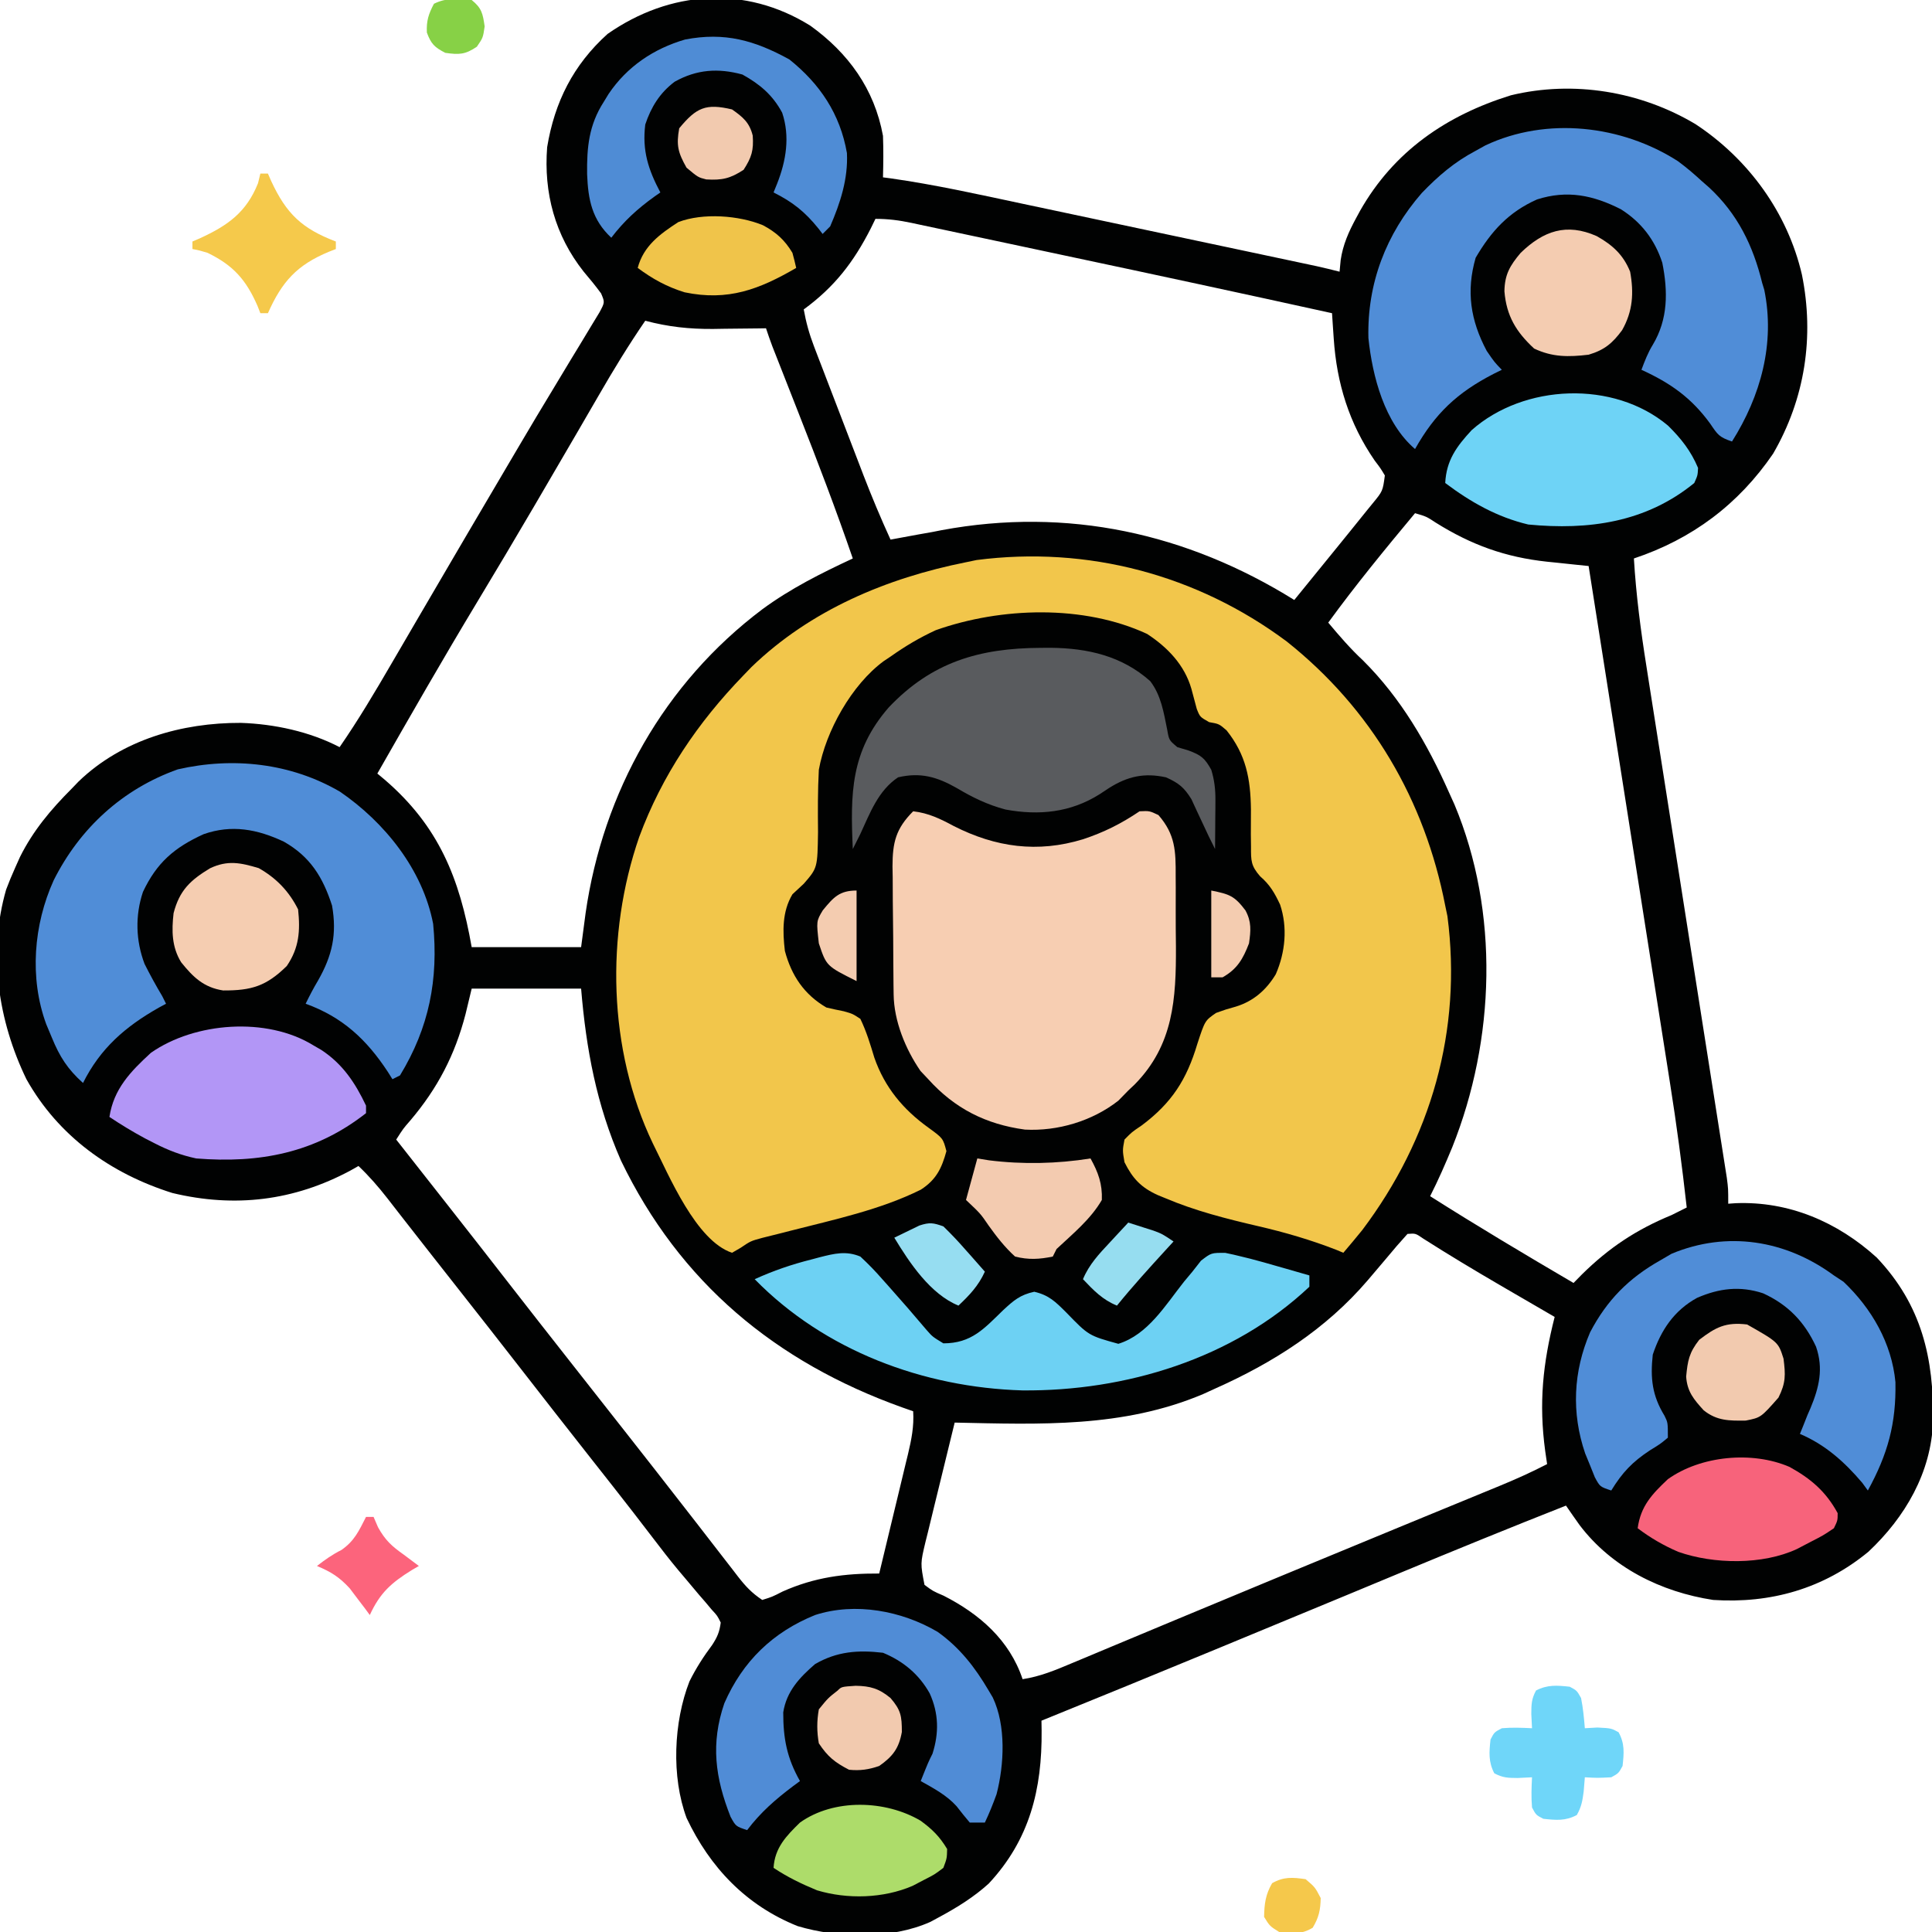<?xml version="1.0" encoding="UTF-8"?>
<svg version="1.1" xmlns="http://www.w3.org/2000/svg" width="512" height="512">
<path d="M0 0 C10.032 7.207 16.991 16.761 19.25 29.188 C19.39 32.863 19.35 36.512 19.25 40.188 C19.911 40.274 20.573 40.361 21.254 40.45 C32.992 42.117 44.54 44.69 56.129 47.16 C58.432 47.648 60.736 48.136 63.04 48.624 C67.842 49.642 72.643 50.661 77.445 51.683 C83.601 52.993 89.758 54.299 95.915 55.604 C101.799 56.851 107.683 58.099 113.566 59.348 C114.688 59.586 115.809 59.823 116.964 60.069 C120.128 60.74 123.292 61.413 126.455 62.086 C127.862 62.385 127.862 62.385 129.297 62.689 C130.159 62.873 131.02 63.056 131.908 63.245 C132.655 63.404 133.401 63.563 134.17 63.726 C136.207 64.178 138.229 64.672 140.25 65.188 C140.345 64.181 140.441 63.174 140.539 62.137 C141.133 58.048 142.666 54.61 144.625 51 C144.976 50.353 145.327 49.706 145.688 49.039 C154.607 33.321 168.516 23.758 185.668 18.438 C202.254 14.437 219.974 17.393 234.548 26.067 C248.611 35.322 258.983 49.585 262.782 65.993 C266.104 82.435 263.601 98.822 255.137 113.426 C245.965 126.851 233.682 136.044 218.25 141.188 C218.825 150.799 220.054 160.237 221.567 169.737 C221.804 171.249 222.04 172.762 222.276 174.275 C222.782 177.503 223.29 180.732 223.8 183.96 C224.608 189.065 225.408 194.171 226.208 199.278 C227.615 208.264 229.029 217.25 230.444 226.236 C232.579 239.792 234.71 253.35 236.834 266.909 C237.63 271.985 238.428 277.061 239.23 282.137 C239.727 285.287 240.221 288.437 240.715 291.587 C240.944 293.048 241.175 294.509 241.406 295.97 C241.722 297.962 242.034 299.955 242.346 301.948 C242.521 303.063 242.697 304.178 242.878 305.327 C243.25 308.188 243.25 308.188 243.25 312.188 C243.893 312.141 244.536 312.095 245.199 312.047 C259.305 311.483 272.203 317.005 282.598 326.445 C294.553 339.05 297.766 353.186 297.523 369.898 C297.042 383.425 290.163 395.235 280.406 404.41 C268.508 414.218 254.485 418.188 239.25 417.188 C225.48 415.088 212.38 408.614 203.855 397.343 C202.634 395.638 201.44 393.914 200.25 392.188 C185.459 398.018 170.745 404.025 156.062 410.125 C155.205 410.481 154.347 410.838 153.464 411.205 C149.879 412.694 146.294 414.184 142.709 415.674 C131.937 420.151 121.157 424.609 110.375 429.062 C109.404 429.464 108.433 429.865 107.432 430.278 C92.058 436.629 76.668 442.942 61.25 449.188 C61.27 450.48 61.27 450.48 61.29 451.798 C61.427 467.335 58.138 480.703 47.285 492.344 C43.313 495.942 38.953 498.646 34.25 501.188 C33.442 501.624 32.634 502.061 31.801 502.512 C21.424 507.155 7.403 506.846 -3.375 503.625 C-17.025 498.157 -26.589 488.091 -32.789 474.992 C-36.873 464.038 -36.242 449.54 -32.035 438.773 C-30.323 435.327 -28.323 432.204 -26.02 429.125 C-24.649 427.033 -24.07 425.663 -23.75 423.188 C-24.638 421.385 -24.638 421.385 -26.145 419.754 C-26.683 419.112 -27.221 418.47 -27.776 417.808 C-28.365 417.129 -28.955 416.45 -29.562 415.75 C-30.776 414.307 -31.988 412.863 -33.199 411.418 C-33.804 410.702 -34.409 409.985 -35.033 409.248 C-37.397 406.411 -39.638 403.501 -41.875 400.562 C-45.281 396.1 -48.715 391.662 -52.188 387.25 C-52.647 386.666 -53.107 386.081 -53.581 385.479 C-54.97 383.715 -56.36 381.951 -57.75 380.188 C-64.38 371.77 -70.978 363.33 -77.551 354.869 C-82.487 348.52 -87.449 342.192 -92.423 335.873 C-94.24 333.564 -96.055 331.254 -97.87 328.944 C-98.783 327.782 -99.697 326.62 -100.61 325.458 C-102.997 322.424 -105.377 319.384 -107.746 316.336 C-108.239 315.704 -108.731 315.073 -109.238 314.422 C-110.177 313.218 -111.113 312.012 -112.047 310.805 C-114.448 307.729 -116.923 304.877 -119.75 302.188 C-120.454 302.586 -121.158 302.984 -121.883 303.395 C-136.865 311.433 -152.54 313.316 -169.074 309.344 C-185.398 304.209 -199.268 294.315 -207.75 279.188 C-215.242 263.742 -217.969 245.708 -213.125 228.938 C-212.393 226.997 -211.603 225.078 -210.75 223.188 C-210.326 222.24 -209.902 221.293 -209.465 220.316 C-205.959 213.276 -201.278 207.734 -195.75 202.188 C-194.828 201.23 -194.828 201.23 -193.887 200.254 C-182.394 189.204 -166.549 184.705 -150.929 184.757 C-142.04 185.053 -132.657 187.07 -124.75 191.188 C-119.775 183.984 -115.334 176.503 -110.938 168.938 C-110.193 167.662 -109.449 166.386 -108.704 165.111 C-107.158 162.463 -105.613 159.815 -104.07 157.166 C-100.747 151.465 -97.41 145.772 -94.073 140.08 C-92.997 138.245 -91.922 136.41 -90.846 134.575 C-87.176 128.314 -83.498 122.058 -79.802 115.812 C-78.778 114.08 -77.755 112.347 -76.735 110.612 C-73.959 105.897 -71.156 101.201 -68.313 96.526 C-66.7 93.868 -65.1 91.202 -63.501 88.535 C-62.713 87.227 -61.919 85.923 -61.12 84.623 C-60.004 82.806 -58.908 80.979 -57.816 79.148 C-57.176 78.094 -56.537 77.04 -55.877 75.955 C-54.451 73.298 -54.451 73.298 -55.461 70.936 C-56.925 68.95 -58.46 67.063 -60.062 65.188 C-67.672 55.576 -70.688 44.308 -69.75 32.188 C-67.765 20.198 -62.824 10.381 -53.75 2.188 C-37.228 -9.347 -17.275 -10.775 0 0 Z M17.25 51.188 C16.837 52.033 16.425 52.879 16 53.75 C11.443 62.701 6.398 69.226 -1.75 75.188 C-1.141 78.595 -0.286 81.696 0.952 84.927 C1.3 85.838 1.647 86.75 2.005 87.689 C2.381 88.663 2.757 89.637 3.145 90.641 C3.533 91.655 3.922 92.67 4.322 93.716 C5.145 95.862 5.97 98.007 6.796 100.151 C8.052 103.41 9.301 106.672 10.549 109.934 C11.351 112.024 12.154 114.113 12.957 116.203 C13.512 117.652 13.512 117.652 14.078 119.13 C16.304 124.896 18.679 130.567 21.25 136.188 C21.979 136.053 22.707 135.919 23.458 135.781 C24.716 135.549 24.716 135.549 26 135.312 C26.882 135.15 27.763 134.988 28.672 134.82 C30.443 134.507 30.443 134.507 32.25 134.188 C33.094 134.021 33.939 133.855 34.809 133.684 C68.107 127.499 99.811 134.484 128.25 152.188 C131.995 147.603 135.73 143.01 139.453 138.408 C140.615 136.972 141.779 135.537 142.945 134.104 C144.492 132.2 146.028 130.289 147.562 128.375 C148.036 127.795 148.509 127.216 148.997 126.619 C151.698 123.326 151.698 123.326 152.25 119.188 C151.099 117.268 151.099 117.268 149.562 115.25 C142.768 105.388 139.497 94.744 138.703 82.93 C138.617 81.668 138.531 80.405 138.442 79.105 C138.379 78.142 138.315 77.179 138.25 76.188 C114.769 71.011 91.261 65.96 67.74 60.969 C62.882 59.938 58.025 58.902 53.168 57.866 C49.386 57.059 45.602 56.256 41.819 55.454 C40.024 55.073 38.23 54.691 36.436 54.307 C33.958 53.777 31.479 53.252 28.999 52.729 C28.269 52.571 27.539 52.414 26.786 52.252 C23.497 51.563 20.633 51.188 17.25 51.188 Z M-43.75 78.188 C-48.153 84.61 -52.174 91.193 -56.062 97.938 C-57.299 100.069 -58.536 102.201 -59.773 104.332 C-60.42 105.448 -61.067 106.564 -61.733 107.713 C-65.202 113.693 -68.693 119.66 -72.188 125.625 C-72.545 126.236 -72.903 126.846 -73.271 127.475 C-78.25 135.976 -83.288 144.439 -88.375 152.875 C-97.4 167.845 -106.085 183.007 -114.75 198.188 C-114.109 198.721 -113.469 199.255 -112.809 199.805 C-98.436 212.185 -92.962 225.93 -89.75 244.188 C-80.18 244.188 -70.61 244.188 -60.75 244.188 C-60.358 241.218 -59.966 238.248 -59.562 235.188 C-54.939 203.114 -38.74 174.207 -12.688 154.625 C-5.19 149.118 2.846 145.107 11.25 141.188 C6.806 128.263 1.944 115.528 -3.062 102.812 C-4.154 100.033 -5.245 97.254 -6.335 94.474 C-7.006 92.763 -7.678 91.053 -8.351 89.342 C-8.652 88.577 -8.953 87.811 -9.263 87.022 C-9.527 86.352 -9.791 85.681 -10.063 84.99 C-10.667 83.405 -11.213 81.797 -11.75 80.188 C-12.4 80.198 -13.049 80.208 -13.719 80.219 C-16.708 80.261 -19.698 80.287 -22.688 80.312 C-23.709 80.329 -24.731 80.346 -25.783 80.363 C-32.107 80.404 -37.633 79.808 -43.75 78.188 Z M160.25 129.188 C152.336 138.679 144.527 148.195 137.25 158.188 C140.189 161.7 143.084 165.069 146.438 168.188 C156.489 178.172 163.539 190.339 169.25 203.188 C169.732 204.254 170.214 205.32 170.711 206.418 C182.642 234.943 181.482 268.757 170.125 297.188 C168.304 301.596 166.411 305.935 164.25 310.188 C176.758 318.126 189.469 325.698 202.25 333.188 C202.98 332.445 203.709 331.702 204.461 330.938 C211.681 323.819 218.895 319.043 228.25 315.188 C229.587 314.528 230.921 313.862 232.25 313.188 C231.019 302.151 229.56 291.181 227.82 280.213 C227.583 278.703 227.346 277.193 227.11 275.683 C226.476 271.644 225.839 267.606 225.201 263.569 C224.531 259.326 223.865 255.083 223.199 250.841 C221.941 242.833 220.679 234.826 219.417 226.82 C217.978 217.693 216.542 208.565 215.107 199.438 C212.159 180.687 209.206 161.937 206.25 143.188 C205.03 143.063 203.811 142.938 202.554 142.809 C200.929 142.637 199.304 142.465 197.68 142.293 C196.879 142.212 196.078 142.13 195.253 142.047 C184.17 140.857 175.169 137.597 165.711 131.676 C163.254 130.066 163.254 130.066 160.25 129.188 Z M-89.75 255.188 C-90.286 257.415 -90.823 259.642 -91.375 261.938 C-94.181 272.756 -98.768 281.575 -106.016 290.129 C-107.888 292.274 -107.888 292.274 -109.75 295.188 C-108.633 296.609 -107.516 298.031 -106.399 299.452 C-105.408 300.713 -104.418 301.974 -103.427 303.235 C-100.974 306.358 -98.519 309.481 -96.062 312.602 C-90.332 319.883 -84.634 327.189 -78.949 334.506 C-74.013 340.855 -69.051 347.183 -64.077 353.502 C-61.338 356.982 -58.603 360.465 -55.868 363.947 C-53.615 366.815 -51.361 369.682 -49.105 372.547 C-43.966 379.077 -38.849 385.625 -33.75 392.188 C-32.566 393.708 -31.383 395.229 -30.199 396.75 C-27.966 399.62 -25.74 402.495 -23.52 405.375 C-22.534 406.646 -21.548 407.917 -20.562 409.188 C-19.894 410.06 -19.894 410.06 -19.213 410.949 C-17.181 413.56 -15.534 415.332 -12.75 417.188 C-10.132 416.379 -10.132 416.379 -7.312 414.938 C1.153 411.176 9.05 410.142 18.25 410.188 C19.539 404.869 20.82 399.549 22.095 394.227 C22.53 392.417 22.966 390.608 23.405 388.8 C24.036 386.197 24.659 383.593 25.281 380.988 C25.478 380.183 25.675 379.377 25.878 378.548 C26.793 374.684 27.503 371.191 27.25 367.188 C26.281 366.847 25.311 366.507 24.312 366.156 C-9.167 354.16 -34.595 333.09 -50.188 300.75 C-56.678 285.951 -59.413 271.229 -60.75 255.188 C-70.32 255.188 -79.89 255.188 -89.75 255.188 Z M158.25 320.188 C156.306 322.317 154.458 324.465 152.625 326.688 C151.527 327.987 150.427 329.286 149.324 330.582 C148.791 331.209 148.258 331.837 147.708 332.483 C136.634 345.426 122.691 354.308 107.25 361.188 C106.196 361.67 105.141 362.152 104.055 362.648 C82.817 371.611 60.823 370.667 38.25 370.188 C36.937 375.505 35.637 380.825 34.35 386.148 C33.91 387.958 33.467 389.767 33.02 391.575 C32.377 394.177 31.748 396.781 31.121 399.387 C30.818 400.595 30.818 400.595 30.509 401.827 C29.156 407.511 29.156 407.511 30.25 413.188 C32.49 414.851 32.49 414.851 35.312 416.062 C44.787 420.886 52.789 427.806 56.25 438.188 C60.877 437.496 64.985 435.776 69.266 433.969 C70.056 433.639 70.847 433.31 71.661 432.971 C74.276 431.881 76.888 430.784 79.5 429.688 C81.349 428.915 83.199 428.144 85.048 427.373 C88.889 425.771 92.728 424.167 96.567 422.562 C104.354 419.307 112.15 416.075 119.948 412.844 C122.445 411.81 124.941 410.774 127.438 409.738 C136.901 405.812 146.37 401.9 155.844 398 C157.963 397.127 160.083 396.254 162.202 395.38 C166.285 393.699 170.368 392.02 174.452 390.342 C176.316 389.575 178.179 388.807 180.043 388.039 C180.888 387.693 181.733 387.347 182.604 386.99 C186.911 385.212 191.11 383.338 195.25 381.188 C194.999 379.465 194.999 379.465 194.742 377.707 C193.028 365.034 194.11 354.563 197.25 342.188 C196.591 341.805 195.932 341.423 195.253 341.029 C192.189 339.25 189.125 337.469 186.062 335.688 C184.42 334.732 184.42 334.732 182.744 333.757 C175.902 329.767 169.125 325.702 162.445 321.445 C160.382 320.022 160.382 320.022 158.25 320.188 Z " fill="#010202" transform="translate(214.75,6.812)"/>
<path d="M0 0 C22.468 17.869 36.57 42.031 42 70 C42.288 71.384 42.288 71.384 42.582 72.797 C46.526 103.02 38.235 131.818 20 156 C18.36 158.025 16.689 160.015 15 162 C14.361 161.732 13.721 161.464 13.062 161.188 C6.31 158.569 -0.459 156.59 -7.515 154.959 C-15.964 152.994 -24.253 150.902 -32.25 147.5 C-32.886 147.24 -33.522 146.98 -34.178 146.712 C-38.621 144.696 -40.83 142.339 -43 138 C-43.535 134.859 -43.535 134.859 -43 132 C-41.059 130.016 -41.059 130.016 -38.438 128.25 C-30.47 122.286 -26.528 116.133 -23.688 106.625 C-21.67 100.461 -21.67 100.461 -18.715 98.43 C-16.125 97.5 -16.125 97.5 -13.504 96.766 C-8.822 95.334 -5.423 92.358 -2.906 88.188 C-0.376 82.378 0.265 75.775 -1.762 69.727 C-3.204 66.66 -4.457 64.468 -7.05 62.235 C-9.484 59.445 -9.486 58.112 -9.469 54.457 C-9.483 53.383 -9.497 52.308 -9.512 51.201 C-9.504 48.962 -9.496 46.722 -9.488 44.482 C-9.595 36.334 -10.79 30.038 -15.938 23.562 C-17.931 21.837 -17.931 21.837 -20.562 21.375 C-23 20 -23 20 -23.844 17.867 C-24.331 16.092 -24.806 14.313 -25.27 12.531 C-27.094 6.207 -31.594 1.534 -37 -2 C-53.81 -9.798 -75.675 -9.124 -93 -3 C-97.298 -1.02 -101.146 1.264 -105 4 C-105.899 4.599 -105.899 4.599 -106.816 5.211 C-115.25 11.42 -122.161 23.705 -124 34 C-124.296 39.488 -124.27 44.99 -124.215 50.484 C-124.357 60.002 -124.357 60.002 -127.961 64.168 C-128.967 65.12 -129.979 66.065 -131 67 C-133.741 71.61 -133.612 76.79 -133 82 C-131.249 88.543 -127.905 93.557 -122 97 C-120.465 97.363 -118.923 97.696 -117.375 98 C-115.059 98.656 -115.059 98.656 -113 100 C-111.382 103.352 -110.37 106.724 -109.293 110.285 C-106.562 118.132 -101.688 123.996 -95 128.812 C-91.094 131.646 -91.094 131.646 -90.188 135.062 C-91.451 139.63 -92.875 142.627 -96.977 145.277 C-107.708 150.609 -119.955 153.204 -131.516 156.164 C-132.195 156.339 -132.874 156.515 -133.573 156.695 C-135.369 157.154 -137.169 157.599 -138.969 158.043 C-142.057 158.882 -142.057 158.882 -144.719 160.676 C-145.472 161.113 -146.224 161.55 -147 162 C-156.542 158.819 -163.692 141.57 -168 133 C-179.881 108.179 -180.542 77.651 -171.609 51.812 C-165.54 35.437 -156.103 21.511 -144 9 C-143.287 8.261 -142.574 7.523 -141.84 6.762 C-126.197 -8.344 -106.02 -16.8 -85 -21 C-84.074 -21.193 -83.149 -21.387 -82.195 -21.586 C-52.786 -25.397 -23.734 -17.687 0 0 Z " fill="#F2C64B" transform="translate(341,170)"/>
<path d="M0 0 C4.102 0.474 7.201 2.001 10.812 3.938 C21.841 9.525 32.956 11.108 45.039 7.403 C50.629 5.542 55.119 3.287 60 0 C62.625 -0.125 62.625 -0.125 65 1 C69.48 6.159 69.602 10.525 69.566 17.191 C69.573 18.173 69.579 19.155 69.585 20.166 C69.592 22.241 69.589 24.317 69.576 26.392 C69.563 29.529 69.597 32.662 69.635 35.799 C69.689 49.666 69.004 61.915 58.73 72.363 C57.874 73.173 57.874 73.173 57 74 C56.134 74.887 55.267 75.774 54.375 76.688 C47.473 82.098 38.308 84.822 29.625 84.355 C19.285 82.955 11 78.777 4 71 C2.979 69.917 2.979 69.917 1.938 68.812 C-2.042 63.035 -5.089 55.583 -5.177 48.532 C-5.19 47.631 -5.203 46.729 -5.216 45.801 C-5.223 44.829 -5.231 43.857 -5.238 42.855 C-5.246 41.853 -5.254 40.85 -5.263 39.817 C-5.277 37.695 -5.287 35.572 -5.295 33.45 C-5.312 30.21 -5.356 26.972 -5.4 23.732 C-5.411 21.669 -5.419 19.606 -5.426 17.543 C-5.443 16.577 -5.461 15.611 -5.479 14.616 C-5.458 8.254 -4.604 4.604 0 0 Z " fill="#F7CEB2" transform="translate(242,215)"/>
<path d="M0 0 C11.816 8.082 21.934 20.612 24.707 35.031 C26.137 49.756 23.659 62.503 15.918 75.203 C14.928 75.698 14.928 75.698 13.918 76.203 C13.517 75.562 13.116 74.922 12.703 74.262 C7.039 65.643 0.68 59.734 -9.082 56.203 C-8.057 54.096 -6.996 52.059 -5.793 50.047 C-2.018 43.424 -0.764 37.769 -2.082 30.203 C-4.525 22.636 -7.875 17.215 -14.859 13.25 C-21.895 9.936 -28.701 8.667 -36.113 11.266 C-43.917 14.82 -48.549 18.835 -52.199 26.57 C-54.299 32.832 -54.108 39.502 -51.773 45.648 C-50.305 48.57 -48.757 51.396 -47.082 54.203 C-46.752 54.863 -46.422 55.523 -46.082 56.203 C-46.711 56.543 -47.34 56.884 -47.988 57.234 C-56.878 62.268 -63.482 68.002 -68.082 77.203 C-72.156 73.545 -74.263 70.256 -76.332 65.203 C-76.832 64.007 -77.332 62.811 -77.848 61.578 C-82.333 49.315 -81.169 35.241 -75.863 23.508 C-68.929 9.678 -57.583 -0.714 -42.961 -5.91 C-28.32 -9.257 -13.021 -7.591 0 0 Z " fill="#508DD7" transform="translate(90.082,209.797)"/>
<path d="M0 0 C2.242 1.657 4.29 3.397 6.336 5.289 C6.959 5.833 7.581 6.377 8.223 6.938 C15.799 13.939 19.917 22.371 22.336 32.289 C22.611 33.192 22.611 33.192 22.891 34.113 C25.798 48.317 21.936 62.234 14.336 74.289 C10.916 73.149 10.537 72.479 8.586 69.602 C3.583 62.713 -1.965 58.801 -9.664 55.289 C-8.795 52.971 -7.945 50.744 -6.641 48.633 C-2.597 41.865 -2.614 34.546 -4.137 26.922 C-6.114 20.836 -9.71 16.155 -15.113 12.742 C-22.474 9.004 -29.342 7.59 -37.332 10.141 C-44.877 13.497 -49.485 18.563 -53.602 25.602 C-56.157 34.471 -54.974 42.193 -50.664 50.289 C-48.602 53.292 -48.602 53.292 -46.664 55.289 C-47.377 55.641 -48.09 55.993 -48.824 56.355 C-58.497 61.342 -64.335 66.834 -69.664 76.289 C-77.744 69.363 -80.953 57.105 -82.02 46.883 C-82.381 32.422 -77.352 19.301 -67.852 8.414 C-63.489 3.895 -59.222 0.224 -53.664 -2.711 C-52.791 -3.196 -51.919 -3.68 -51.02 -4.18 C-34.767 -11.848 -14.855 -9.54 0 0 Z " fill="#508DD7" transform="translate(444.664,42.711)"/>
<path d="M0 0 C0.887 -0.005 1.774 -0.011 2.688 -0.017 C12.538 0.09 21.559 2.143 29.062 8.812 C31.959 12.584 32.647 17.129 33.574 21.703 C34.051 24.451 34.051 24.451 36.25 26.312 C37.219 26.601 38.189 26.89 39.188 27.188 C42.562 28.427 43.526 29.227 45.25 32.312 C46.088 35.079 46.37 37.538 46.348 40.422 C46.343 41.553 46.343 41.553 46.338 42.707 C46.325 43.873 46.325 43.873 46.312 45.062 C46.308 45.855 46.303 46.648 46.299 47.465 C46.287 49.414 46.269 51.363 46.25 53.312 C45.089 51.029 43.985 48.733 42.918 46.402 C42.429 45.362 41.941 44.322 41.438 43.25 C40.957 42.207 40.476 41.164 39.98 40.09 C38.025 36.952 36.599 35.816 33.25 34.312 C27.497 33.065 23.131 34.029 18.188 37.125 C16.946 37.943 16.946 37.943 15.68 38.777 C7.973 43.646 -0.406 44.485 -9.285 42.844 C-14.071 41.57 -17.998 39.651 -22.25 37.125 C-27.455 34.176 -31.826 32.926 -37.75 34.312 C-43.009 37.818 -45.162 43.729 -47.75 49.312 C-48.414 50.647 -49.08 51.981 -49.75 53.312 C-50.404 38.601 -50.364 27.463 -40.25 15.812 C-28.883 3.805 -16.272 0.074 0 0 Z " fill="#595B5E" transform="translate(275.75,171.688)"/>
<path d="M0 0 C1.268 0.835 1.268 0.835 2.562 1.688 C10.009 8.753 15.336 17.97 16.309 28.27 C16.527 39.3 14.267 47.37 9 57 C8.505 56.319 8.01 55.639 7.5 54.938 C2.798 49.413 -2.291 44.851 -9 42 C-8.732 41.34 -8.464 40.68 -8.188 40 C-7.796 39.01 -7.404 38.02 -7 37 C-6.736 36.395 -6.471 35.791 -6.199 35.168 C-3.9 29.644 -2.723 24.699 -4.727 18.895 C-7.766 12.31 -12.156 7.762 -18.77 4.734 C-24.895 2.718 -30.392 3.404 -36.25 5.938 C-42.343 9.286 -45.828 14.483 -48 21 C-48.676 27.237 -48.172 31.83 -44.875 37.211 C-44 39 -44 39 -44 43 C-46.012 44.676 -46.012 44.676 -48.688 46.312 C-53.4 49.401 -56.073 52.219 -59 57 C-62 56 -62 56 -63.352 53.488 C-63.772 52.44 -64.192 51.392 -64.625 50.312 C-65.05 49.277 -65.476 48.242 -65.914 47.176 C-69.591 36.423 -69.074 25.463 -64.609 15.078 C-60.146 6.541 -54.35 0.707 -46 -4 C-45.01 -4.577 -44.02 -5.155 -43 -5.75 C-28.313 -11.869 -12.766 -9.398 0 0 Z " fill="#508DD7" transform="translate(486,338)"/>
<path d="M0 0 C2.128 1.975 3.986 3.883 5.875 6.062 C6.4 6.649 6.925 7.236 7.467 7.841 C10.895 11.685 14.281 15.571 17.598 19.512 C19.129 21.248 19.129 21.248 22 23 C29.465 23.009 32.818 19.082 37.838 14.217 C40.625 11.64 42.316 10.149 46.086 9.328 C49.999 10.23 51.73 11.996 54.562 14.812 C60.497 20.945 60.497 20.945 68.375 23.125 C76.229 20.687 80.851 12.87 85.789 6.648 C86.519 5.774 87.248 4.9 88 4 C88.75 3.044 89.5 2.087 90.273 1.102 C93 -1 93 -1 96.719 -0.973 C98.154 -0.687 99.582 -0.36 101 0 C102.152 0.283 102.152 0.283 103.328 0.571 C105.732 1.195 108.115 1.869 110.5 2.562 C111.322 2.796 112.145 3.03 112.992 3.271 C114.996 3.842 116.998 4.42 119 5 C119 5.99 119 6.98 119 8 C98.735 27.114 70.261 35.719 42.944 35.472 C16.734 34.698 -9.457 24.955 -28 6 C-23.029 3.742 -18.169 2.071 -12.875 0.75 C-11.841 0.472 -11.841 0.472 -10.785 0.188 C-6.868 -0.801 -3.784 -1.575 0 0 Z " fill="#6DD1F3" transform="translate(228,333)"/>
<path d="M0 0 C5.858 4.186 9.868 9.356 13.5 15.527 C14.043 16.446 14.043 16.446 14.598 17.383 C18.139 24.844 17.634 35.153 15.598 43.008 C14.664 45.577 13.671 48.059 12.5 50.527 C11.18 50.527 9.86 50.527 8.5 50.527 C7.309 49.105 6.125 47.674 5.004 46.195 C2.352 43.254 -1.073 41.449 -4.5 39.527 C-2.5 34.527 -2.5 34.527 -1.375 32.277 C0.377 26.77 0.275 21.568 -2.125 16.277 C-4.966 11.22 -9.124 7.75 -14.5 5.527 C-21.123 4.746 -26.716 5.173 -32.5 8.527 C-36.644 12.106 -40.074 15.781 -40.934 21.324 C-40.943 28.299 -39.947 33.434 -36.5 39.527 C-37.092 39.963 -37.683 40.399 -38.293 40.848 C-43.008 44.402 -46.937 47.815 -50.5 52.527 C-53.5 51.527 -53.5 51.527 -54.887 49.008 C-58.977 38.654 -60.202 29.583 -56.539 18.902 C-51.666 7.764 -43.698 0.067 -32.5 -4.473 C-21.809 -7.934 -9.481 -5.585 0 0 Z " fill="#508CD6" transform="translate(248.5,432.473)"/>
<path d="M0 0 C0.712 0.412 1.423 0.825 2.156 1.25 C7.807 4.961 11.122 9.939 14 16 C14 16.66 14 17.32 14 18 C0.501 28.601 -14.327 31.342 -31 30 C-34.986 29.152 -38.382 27.857 -42 26 C-42.843 25.568 -43.686 25.136 -44.555 24.691 C-47.818 22.934 -50.915 21.057 -54 19 C-52.871 11.583 -48.414 6.968 -43 2 C-31.357 -6.139 -12.299 -7.569 0 0 Z " fill="#B296F6" transform="translate(83,277)"/>
<path d="M0 0 C3.491 3.453 6.022 6.659 7.938 11.188 C7.84 13.168 7.84 13.168 6.938 15.188 C-5.857 25.643 -21.062 27.734 -37.062 26.188 C-45.321 24.227 -52.318 20.259 -59.062 15.188 C-58.761 9.155 -56.034 5.485 -52.062 1.188 C-38.249 -11.061 -14.431 -12.144 0 0 Z " fill="#6ED3F6" transform="translate(442.062,112.812)"/>
<path d="M0 0 C8.095 6.476 13.461 14.448 15.258 24.82 C15.587 31.638 13.504 38.042 10.812 44.25 C10.152 44.91 9.492 45.57 8.812 46.25 C8.461 45.791 8.109 45.332 7.746 44.859 C4.167 40.411 0.918 37.803 -4.188 35.25 C-3.878 34.487 -3.569 33.724 -3.25 32.938 C-0.864 26.902 0.22 20.433 -1.906 14.113 C-4.444 9.395 -7.833 6.558 -12.438 4 C-18.865 2.247 -24.545 2.637 -30.395 5.906 C-34.323 8.85 -36.653 12.646 -38.188 17.25 C-39.033 24.15 -37.401 29.181 -34.188 35.25 C-34.707 35.614 -35.226 35.977 -35.762 36.352 C-40.285 39.612 -43.808 42.815 -47.188 47.25 C-52.289 42.491 -53.33 37.214 -53.596 30.427 C-53.693 23.283 -53.122 17.366 -49.188 11.25 C-48.763 10.555 -48.339 9.86 -47.902 9.145 C-43.038 1.922 -35.978 -2.849 -27.633 -5.277 C-17.12 -7.309 -9.178 -5.039 0 0 Z " fill="#4F8CD5" transform="translate(209.188,15.75)"/>
<path d="M0 0 C5.621 3.098 9.65 6.527 12.75 12.25 C12.746 14.207 12.746 14.207 11.75 16.25 C8.949 18.137 8.949 18.137 5.438 19.938 C4.286 20.539 3.135 21.141 1.949 21.762 C-7.157 25.998 -20.074 25.815 -29.5 22.5 C-33.405 20.815 -36.861 18.814 -40.25 16.25 C-39.453 10.376 -36.461 7.228 -32.25 3.25 C-23.569 -2.951 -9.937 -4.295 0 0 Z " fill="#F7637B" transform="translate(474.25,388.75)"/>
<path d="M0 0 C4.18 2.342 7.066 4.939 8.875 9.438 C9.899 15.062 9.597 19.918 6.75 24.938 C4.204 28.389 2.074 30.193 -2.125 31.438 C-7.435 32.064 -11.679 32.121 -16.562 29.812 C-21.353 25.372 -23.902 21.153 -24.438 14.625 C-24.365 10.215 -22.999 7.84 -20.125 4.438 C-14.097 -1.386 -8.003 -3.54 0 0 Z " fill="#F4CCB1" transform="translate(423.125,62.562)"/>
<path d="M0 0 C4.639 2.615 8.043 6.149 10.438 10.938 C11.028 16.616 10.731 21.107 7.438 25.938 C2.013 31.275 -1.93 32.463 -9.438 32.418 C-14.569 31.629 -17.39 28.891 -20.562 24.938 C-23.049 20.897 -23.094 16.578 -22.562 11.938 C-20.992 5.865 -18.094 3.183 -12.898 0.039 C-8.211 -2.172 -4.812 -1.435 0 0 Z " fill="#F5CDB1" transform="translate(68.562,230.062)"/>
<path d="M0 0 C3.112 2.281 5.024 4.163 7.035 7.492 C6.977 9.977 6.977 9.977 6.035 12.492 C3.707 14.258 3.707 14.258 0.785 15.742 C-0.169 16.242 -1.123 16.742 -2.105 17.258 C-9.857 20.604 -19.405 20.865 -27.441 18.445 C-31.547 16.747 -35.265 14.958 -38.965 12.492 C-38.642 7.172 -35.621 4.06 -31.965 0.492 C-22.99 -5.918 -9.292 -5.491 0 0 Z " fill="#ADDC6A" transform="translate(243.965,482.508)"/>
<path d="M0 0 C1.875 1 1.875 1 3 3 C3.534 5.682 3.776 8.264 4 11 C5.093 10.938 6.186 10.876 7.312 10.812 C11 11 11 11 12.938 12.062 C14.614 15.12 14.365 17.591 14 21 C12.938 22.938 12.938 22.938 11 24 C7.312 24.188 7.312 24.188 4 24 C3.897 25.258 3.794 26.516 3.688 27.812 C3.361 30.271 3.098 31.825 1.875 34 C-1.153 35.615 -3.646 35.359 -7 35 C-8.938 34 -8.938 34 -10 32 C-10.236 29.281 -10.135 26.74 -10 24 C-11.258 24.062 -12.516 24.124 -13.812 24.188 C-16.377 24.169 -17.715 24.152 -20 22.938 C-21.584 19.868 -21.362 17.383 -21 14 C-20 12.062 -20 12.062 -18 11 C-15.281 10.764 -12.74 10.865 -10 11 C-10.062 9.742 -10.124 8.484 -10.188 7.188 C-10.169 4.623 -10.152 3.285 -8.938 1 C-5.868 -0.584 -3.383 -0.362 0 0 Z " fill="#6FD6F9" transform="translate(416,447)"/>
<path d="M0 0 C1.031 0.165 2.062 0.33 3.125 0.5 C12.027 1.609 21.15 1.416 30 0 C32.049 3.705 33.161 6.736 33 11 C30.045 16.114 25.263 20.002 21 24 C20.67 24.66 20.34 25.32 20 26 C16.454 26.733 13.527 26.898 10 26 C7.243 23.481 5.181 20.828 3.008 17.797 C0.856 14.64 0.856 14.64 -3 11 C-2.01 7.37 -1.02 3.74 0 0 Z " fill="#F3CBB0" transform="translate(259,307)"/>
<path d="M0 0 C3.478 1.853 5.758 3.889 7.812 7.312 C8.177 8.638 8.517 9.97 8.812 11.312 C-0.962 17.003 -9.26 20.174 -20.754 17.777 C-25.46 16.32 -29.244 14.245 -33.188 11.312 C-31.641 5.47 -27.288 2.323 -22.41 -0.84 C-15.891 -3.326 -6.385 -2.628 0 0 Z " fill="#F0C44A" transform="translate(202.188,59.688)"/>
<path d="M0 0 C8.269 4.702 8.269 4.702 9.652 9.051 C10.189 13.308 10.283 15.433 8.312 19.375 C3.644 24.674 3.644 24.674 -0.367 25.469 C-4.728 25.523 -7.991 25.55 -11.5 22.75 C-14.148 19.837 -15.875 17.797 -16.152 13.816 C-15.75 9.601 -15.375 7.477 -12.688 4.062 C-8.318 0.709 -5.636 -0.676 0 0 Z " fill="#F2CAAF" transform="translate(463,351)"/>
<path d="M0 0 C0.66 0 1.32 0 2 0 C2.437 0.996 2.437 0.996 2.883 2.012 C6.911 10.689 11.043 14.596 20 18 C20 18.66 20 19.32 20 20 C19.112 20.346 19.112 20.346 18.207 20.699 C9.677 24.22 5.704 28.661 2 37 C1.34 37 0.68 37 0 37 C-0.257 36.348 -0.513 35.695 -0.777 35.023 C-3.796 28.132 -7.195 24.299 -14 21 C-16.172 20.345 -16.172 20.345 -18 20 C-18 19.34 -18 18.68 -18 18 C-17.348 17.72 -16.695 17.441 -16.023 17.152 C-8.613 13.753 -3.707 10.267 -0.625 2.562 C-0.316 1.294 -0.316 1.294 0 0 Z " fill="#F5C94B" transform="translate(69,46)"/>
<path d="M0 0 C3.883 0.063 6.189 0.714 9.25 3.25 C11.988 6.445 12.25 7.987 12.25 12.25 C11.477 16.554 9.882 18.7 6.25 21.25 C3.509 22.209 1.142 22.55 -1.75 22.25 C-5.546 20.282 -7.379 18.807 -9.75 15.25 C-10.295 12.185 -10.298 9.315 -9.75 6.25 C-7.312 3.25 -7.312 3.25 -4.75 1.25 C-3.75 0.25 -3.75 0.25 0 0 Z " fill="#F2CAAF" transform="translate(226.75,446.75)"/>
<path d="M0 0 C2.868 2.014 4.616 3.454 5.48 6.934 C5.752 10.82 5.209 12.676 3.062 16 C-0.495 18.323 -2.653 18.799 -6.84 18.547 C-9 18 -9 18 -12.062 15.438 C-14.314 11.443 -14.819 9.506 -14 5 C-9.456 -0.5 -6.967 -1.653 0 0 Z " fill="#F2CAAF" transform="translate(194,29)"/>
<path d="M0 0 C0.66 0 1.32 0 2 0 C2.392 0.907 2.784 1.815 3.188 2.75 C5.114 6.205 6.804 7.739 10 10 C11.335 10.997 12.669 11.997 14 13 C13.397 13.352 12.793 13.704 12.172 14.066 C6.687 17.455 3.701 20.128 1 26 C0.608 25.464 0.216 24.927 -0.188 24.375 C-0.786 23.591 -1.384 22.808 -2 22 C-3.145 20.484 -3.145 20.484 -4.312 18.938 C-7.054 15.941 -9.287 14.554 -13 13 C-10.881 11.352 -8.909 9.954 -6.5 8.75 C-3.056 6.34 -1.899 3.727 0 0 Z " fill="#FC647C" transform="translate(97,402)"/>
<path d="M0 0 C1.439 0.453 2.876 0.912 4.312 1.375 C5.113 1.63 5.914 1.885 6.738 2.148 C9 3 9 3 12 5 C11.336 5.724 10.672 6.449 9.988 7.195 C5.555 12.049 1.141 16.893 -3 22 C-6.817 20.445 -9.192 17.964 -12 15 C-10.385 11.101 -7.721 8.287 -4.875 5.25 C-4.407 4.743 -3.939 4.237 -3.457 3.715 C-2.309 2.473 -1.155 1.236 0 0 Z " fill="#96DDF0" transform="translate(299,324)"/>
<path d="M0 0 C2.033 1.979 3.894 3.931 5.75 6.062 C6.257 6.63 6.763 7.198 7.285 7.783 C8.531 9.182 9.767 10.59 11 12 C9.278 15.765 7.008 18.151 4 21 C-3.438 17.957 -8.937 9.712 -13 3 C-11.59 2.298 -10.172 1.614 -8.75 0.938 C-7.961 0.555 -7.172 0.172 -6.359 -0.223 C-3.631 -1.121 -2.665 -0.945 0 0 Z " fill="#96DDF1" transform="translate(250,325)"/>
<path d="M0 0 C0 7.92 0 15.84 0 24 C-8 20 -8 20 -10 14 C-10.666 8.116 -10.666 8.116 -8.953 5.246 C-6.112 1.779 -4.531 0 0 0 Z " fill="#F4CCB0" transform="translate(227,236)"/>
<path d="M0 0 C4.868 0.974 6.151 1.434 9.051 5.258 C10.701 8.287 10.478 10.652 10 14 C8.419 18.111 6.887 20.814 3 23 C2.01 23 1.02 23 0 23 C0 15.41 0 7.82 0 0 Z " fill="#F4CCB0" transform="translate(321,236)"/>
<path d="M0 0 C2.5 2.125 2.5 2.125 4 5 C3.936 8.184 3.51 10.149 1.875 12.875 C-1.168 14.701 -3.542 14.425 -7 14 C-9.5 12.438 -9.5 12.438 -11 10 C-10.939 6.53 -10.627 4.081 -8.875 1.062 C-5.777 -0.693 -3.472 -0.487 0 0 Z " fill="#F5C84B" transform="translate(346,498)"/>
<path d="M0 0 C2.692 2.188 2.939 3.584 3.438 7 C3 10 3 10 1.375 12.375 C-1.695 14.475 -3.346 14.533 -7 14 C-9.848 12.537 -10.766 11.634 -11.875 8.625 C-12.022 5.532 -11.438 3.725 -10 1 C-6.806 -0.597 -3.467 -0.503 0 0 Z " fill="#87D146" transform="translate(125,0)"/>
</svg>
